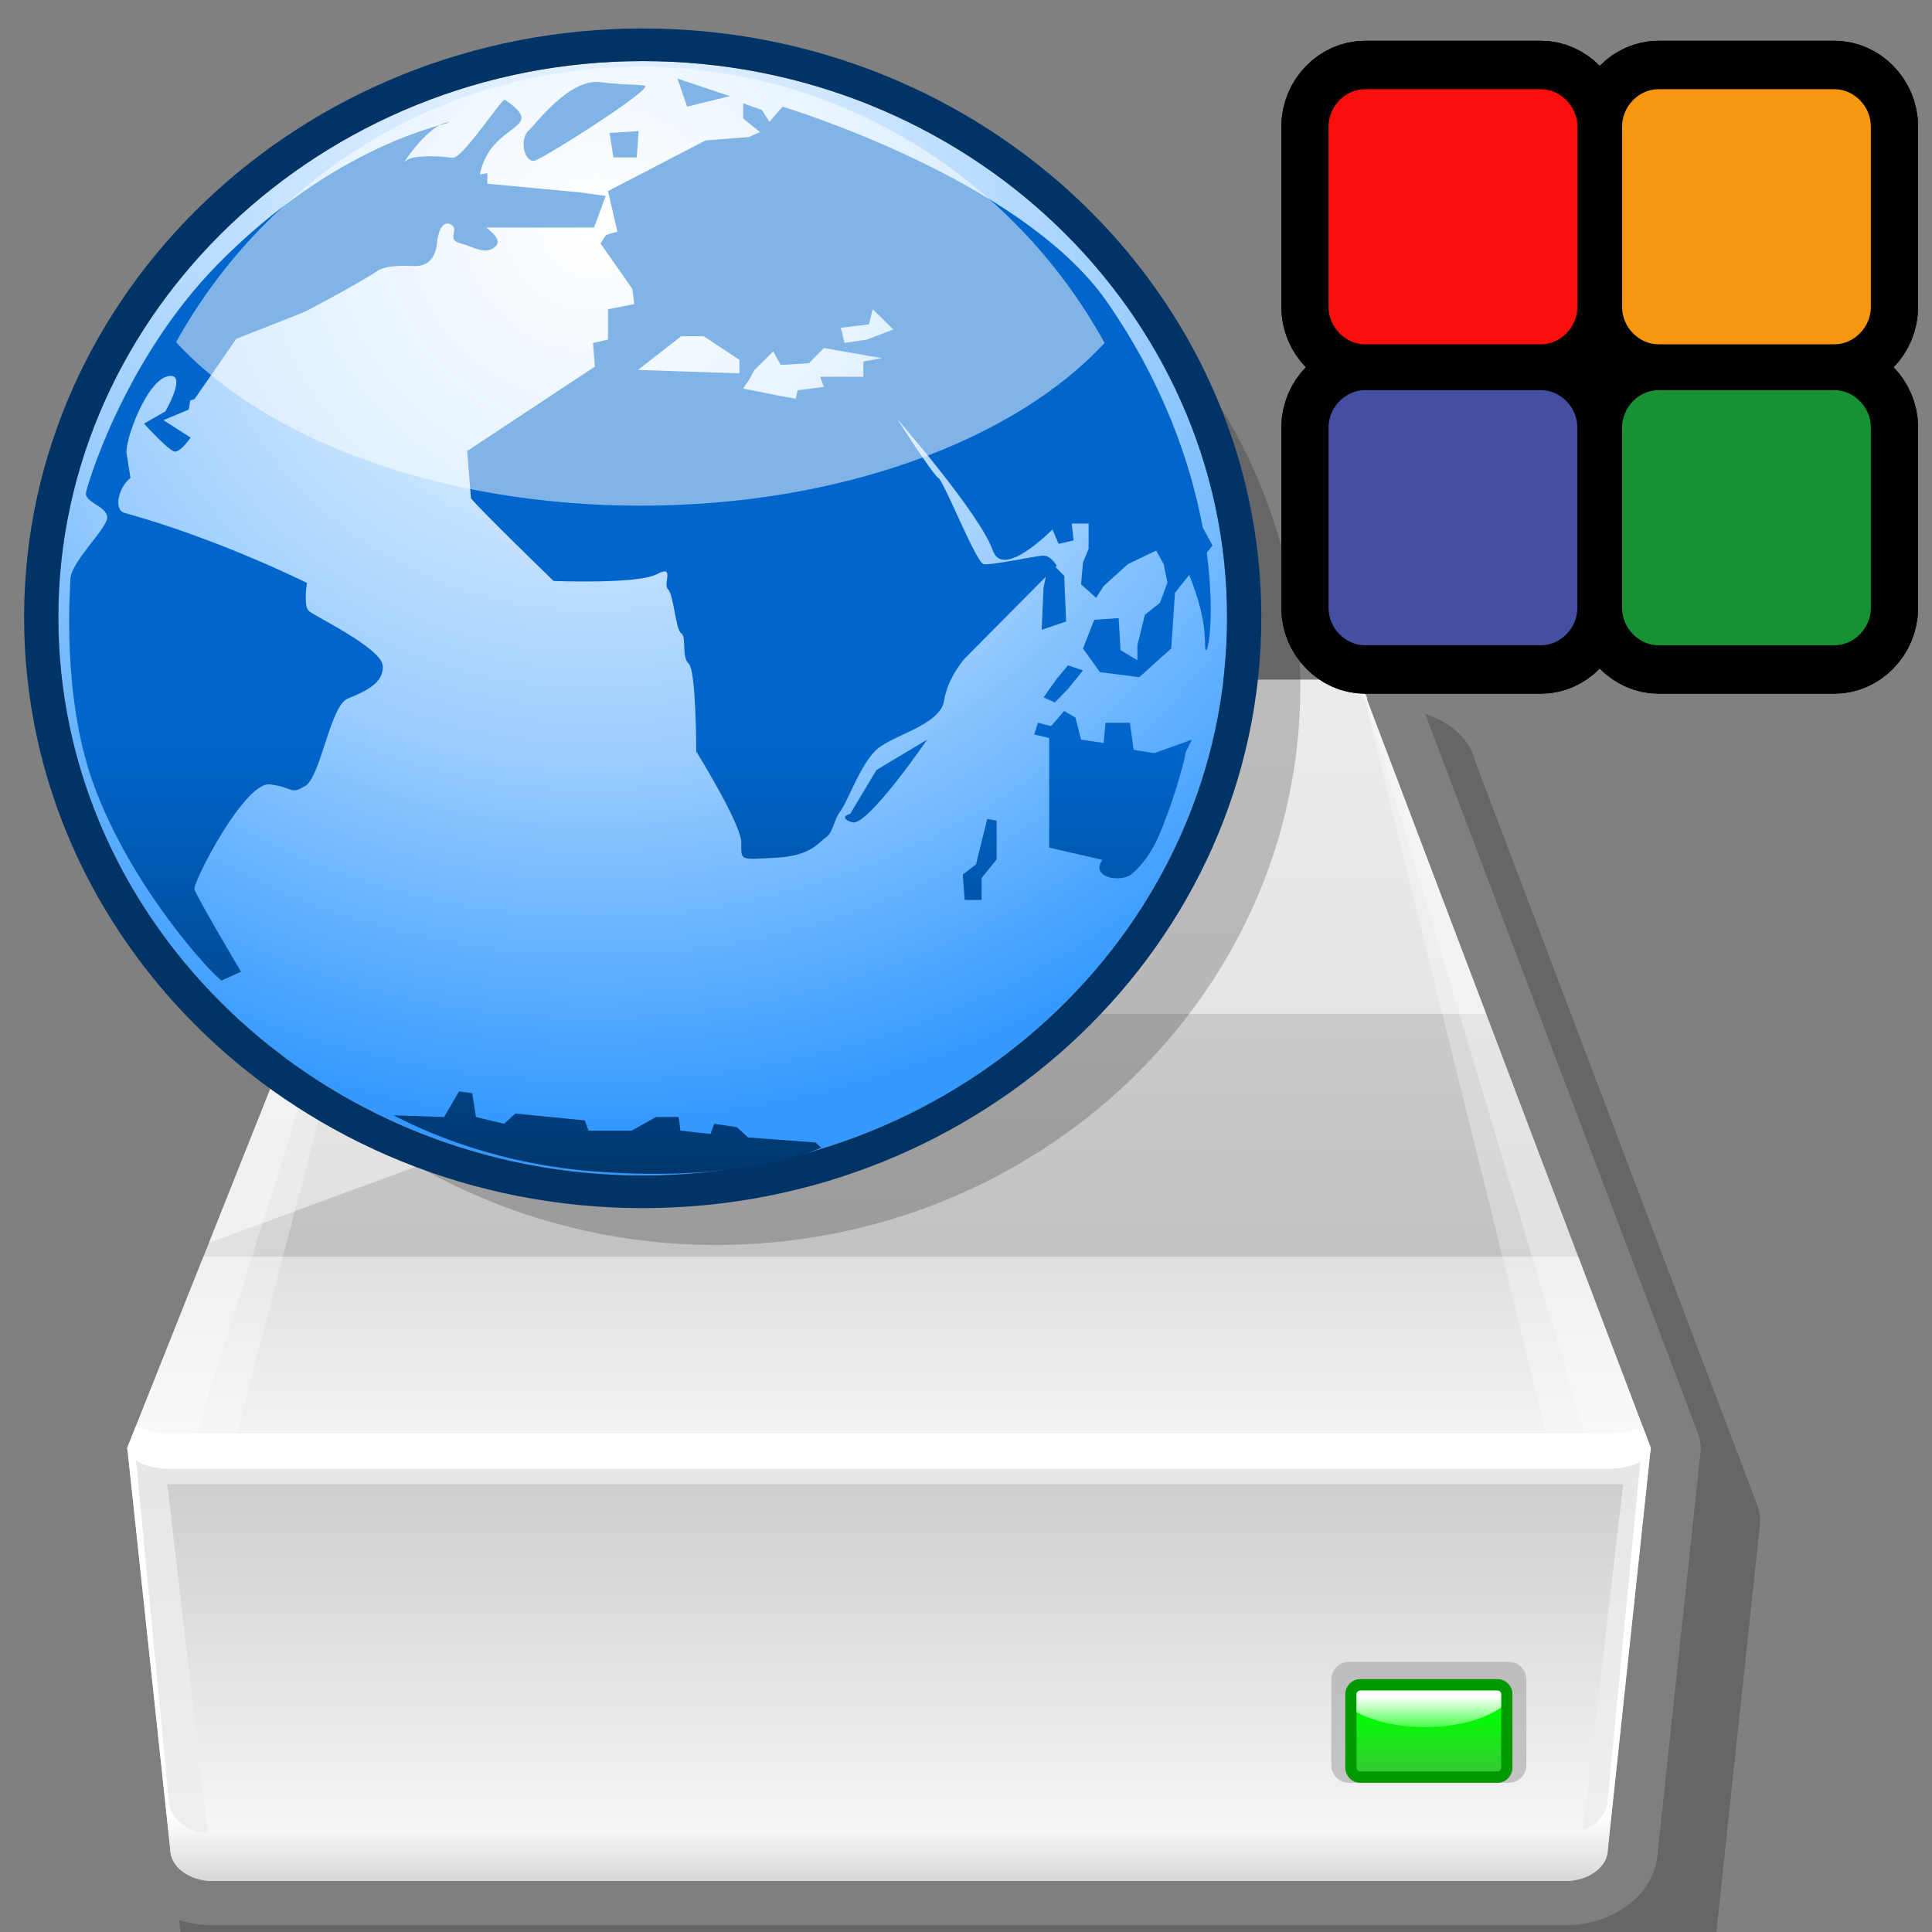 <?xml version="1.0" encoding="UTF-8" standalone="no"?>
<!DOCTYPE svg PUBLIC "-//W3C//DTD SVG 20010904//EN"
"http://www.w3.org/TR/2001/REC-SVG-20010904/DTD/svg10.dtd">
<!-- Created with Sodipodi ("http://www.sodipodi.com/") -->
<svg
   version="1"
   x="0"
   y="0"
   width="60"
   height="60"
   viewBox="0 0 256 256"
   id="svg153"
   xmlns="http://www.w3.org/2000/svg"
   xmlns:xlink="http://www.w3.org/1999/xlink"
   xmlns:sodipodi="http://sodipodi.sourceforge.net/DTD/sodipodi-0.dtd"
   sodipodi:version="0.32"
   sodipodi:docname="/home/cschalle/gnome-themes-extras/Nuvola/icons/scalable/filesystems/gnome-fs-smb.svg"
   sodipodi:docbase="/home/cschalle/gnome-themes-extras/Nuvola/icons/scalable/filesystems">
  <rect x="0" y="0" width="256" height="256" fill="#808080" stroke="none"/>
  <sodipodi:namedview
     id="base" />
  <defs
     id="defs177">
    <linearGradient
       x1="0"
       y1="0"
       x2="1"
       y2="0"
       id="linearGradient860"
       gradientUnits="objectBoundingBox"
       spreadMethod="pad">
      <stop
         style="stop-color:#0066cc;stop-opacity:1;"
         offset="0"
         id="stop862" />
      <stop
         style="stop-color:#003366;stop-opacity:1;"
         offset="0.994"
         id="stop861" />
    </linearGradient>
    <linearGradient
       x1="0.408"
       y1="323.974"
       x2="0.408"
       y2="622.171"
       id="linearGradient711"
       gradientUnits="userSpaceOnUse"
       gradientTransform="matrix(1,0,0,-1,123.153,547.5)"
       spreadMethod="pad">
      <stop
         style="stop-color:#f7f7f7;stop-opacity:1;"
         offset="0"
         id="stop161" />
      <stop
         style="stop-color:#bfbfbf;stop-opacity:1;"
         offset="1"
         id="stop162" />
      <midPointStop
         offset="0"
         style="stop-color:#F7F7F7"
         id="midPointStop714" />
      <midPointStop
         offset="0.5"
         style="stop-color:#F7F7F7"
         id="midPointStop715" />
      <midPointStop
         offset="1"
         style="stop-color:#BFBFBF"
         id="midPointStop165" />
    </linearGradient>
    <linearGradient
       x1="0.408"
       y1="353.236"
       x2="0.408"
       y2="427.374"
       id="linearGradient718"
       gradientUnits="userSpaceOnUse"
       gradientTransform="matrix(1,0,0,-1,123.153,547.5)"
       spreadMethod="pad">
      <stop
         style="stop-color:#f7f7f7;stop-opacity:1;"
         offset="0"
         id="stop168" />
      <stop
         style="stop-color:#d9d9d9;stop-opacity:1;"
         offset="1"
         id="stop720" />
      <midPointStop
         offset="0"
         style="stop-color:#F7F7F7"
         id="midPointStop170" />
      <midPointStop
         offset="0.5"
         style="stop-color:#F7F7F7"
         id="midPointStop722" />
      <midPointStop
         offset="1"
         style="stop-color:#D9D9D9"
         id="midPointStop723" />
    </linearGradient>
    <linearGradient
       x1="0.408"
       y1="357.537"
       x2="0.408"
       y2="422.601"
       id="XMLID_3_"
       gradientUnits="userSpaceOnUse"
       gradientTransform="matrix(1,0,0,-1,123.153,547.5)"
       spreadMethod="pad">
      <stop
         style="stop-color:#f7f7f7;stop-opacity:1;"
         offset="0"
         id="stop175" />
      <stop
         style="stop-color:#bfbfbf;stop-opacity:1;"
         offset="1"
         id="stop176" />
      <midPointStop
         offset="0"
         style="stop-color:#F7F7F7"
         id="midPointStop177" />
      <midPointStop
         offset="0.5"
         style="stop-color:#F7F7F7"
         id="midPointStop178" />
      <midPointStop
         offset="1"
         style="stop-color:#BFBFBF"
         id="midPointStop179" />
    </linearGradient>
    <linearGradient
       x1="0.409"
       y1="358.7"
       x2="0.409"
       y2="350.505"
       id="XMLID_4_"
       gradientUnits="userSpaceOnUse"
       gradientTransform="matrix(1,0,0,-1,123.153,547.5)"
       spreadMethod="pad">
      <stop
         style="stop-color:#ffffff;stop-opacity:1;"
         offset="0"
         id="stop182" />
      <stop
         style="stop-color:#d9d9d9;stop-opacity:1;"
         offset="1"
         id="stop183" />
      <midPointStop
         offset="0"
         style="stop-color:#FFFFFF"
         id="midPointStop184" />
      <midPointStop
         offset="0.5"
         style="stop-color:#FFFFFF"
         id="midPointStop185" />
      <midPointStop
         offset="1"
         style="stop-color:#D9D9D9"
         id="midPointStop186" />
    </linearGradient>
    <linearGradient
       x1="0.408"
       y1="517.115"
       x2="0.408"
       y2="424.254"
       id="XMLID_5_"
       gradientUnits="userSpaceOnUse"
       gradientTransform="matrix(1,0,0,-1,123.153,547.5)"
       spreadMethod="pad">
      <stop
         style="stop-color:#d9d9d9;stop-opacity:1;"
         offset="0"
         id="stop189" />
      <stop
         style="stop-color:#bfbfbf;stop-opacity:1;"
         offset="1"
         id="stop190" />
      <midPointStop
         offset="0"
         style="stop-color:#D9D9D9"
         id="midPointStop191" />
      <midPointStop
         offset="0.5"
         style="stop-color:#D9D9D9"
         id="midPointStop192" />
      <midPointStop
         offset="1"
         style="stop-color:#BFBFBF"
         id="midPointStop193" />
    </linearGradient>
    <linearGradient
       x1="0.408"
       y1="439.86"
       x2="0.408"
       y2="403.962"
       id="XMLID_6_"
       gradientUnits="userSpaceOnUse"
       gradientTransform="matrix(1,0,0,-1,123.153,547.5)"
       spreadMethod="pad">
      <stop
         style="stop-color:#d9d9d9;stop-opacity:1;"
         offset="0"
         id="stop196" />
      <stop
         style="stop-color:#f7f7f7;stop-opacity:1;"
         offset="1"
         id="stop197" />
      <midPointStop
         offset="0"
         style="stop-color:#D9D9D9"
         id="midPointStop198" />
      <midPointStop
         offset="0.5"
         style="stop-color:#D9D9D9"
         id="midPointStop199" />
      <midPointStop
         offset="1"
         style="stop-color:#F7F7F7"
         id="midPointStop200" />
    </linearGradient>
    <linearGradient
       x1="68.943"
       y1="503.633"
       x2="68.943"
       y2="490.72"
       id="XMLID_9_"
       gradientUnits="userSpaceOnUse"
       gradientTransform="matrix(1,0,0,-1,123.153,547.5)"
       spreadMethod="pad">
      <stop
         style="stop-color:#ffffff;stop-opacity:1;"
         offset="0"
         id="stop225" />
      <stop
         style="stop-color:#999999;stop-opacity:1;"
         offset="1"
         id="stop226" />
      <midPointStop
         offset="0"
         style="stop-color:#FFFFFF"
         id="midPointStop227" />
      <midPointStop
         offset="0.5"
         style="stop-color:#FFFFFF"
         id="midPointStop228" />
      <midPointStop
         offset="1"
         style="stop-color:#999999"
         id="midPointStop229" />
    </linearGradient>
    <linearGradient
       x1="125.856"
       y1="56.802"
       x2="125.856"
       y2="245.863"
       id="linearGradient863"
       xlink:href="#XMLID_6_"
       gradientUnits="userSpaceOnUse"
       gradientTransform="translate(-2.687254e-7,1.941693e-6)"
       spreadMethod="pad" />
  </defs>
  <g
     transform="translate(-5.762,51.859)"
     style="font-size:12;stroke:#000000;"
     id="Layer_2">
    <path
       d="M 256 256 L 0 256 L 0 0 L 256 0 L 256 256 z "
       style="opacity:0.2;fill:none;stroke:none;"
       id="path156" />
  </g>
  <path
     d="M 186.942 40.95 C 186.942 39.423 184.42 38.185 181.307 38.185 L 67.693 38.185 C 64.581 38.185 62.058 39.423 62.058 40.95 L 22.622 139.995 L 28.312 193.18 C 28.312 195.5 30.834 197.386 33.946 197.386 L 213.176 197.386 C 216.288 197.386 218.81 195.5 218.81 193.18 L 224.5 139.995 L 186.942 40.95 z "
     transform="translate(-5.762,51.859)"
     style="font-size:12;fill:#f7f7f7;"
     id="path157" />
  <path
     d="M 75.571 41.903 C 69.325 41.903 64.482 44.871 63.518 49.009 C 63.178 49.864 24.254 147.621 24.254 147.621 C 24.004 148.246 23.878 148.904 23.878 149.564 C 23.878 149.748 23.888 149.931 23.907 150.116 L 29.597 203.298 C 29.578 203.117 29.568 202.932 29.568 202.749 C 29.568 208.296 35.066 212.811 41.824 212.811 L 221.053 212.811 C 227.811 212.811 233.309 208.296 233.309 202.749 C 233.309 202.932 233.297 203.117 233.278 203.298 L 238.969 150.116 C 238.989 149.933 238.998 149.748 238.998 149.564 C 238.998 148.933 238.884 148.304 238.655 147.705 C 238.655 147.705 201.525 49.791 201.24 49.04 C 200.292 44.886 195.445 41.903 189.183 41.903 L 75.571 41.903 L 75.571 41.903 z "
     transform="translate(-5.762,51.858)"
     style="font-size:12;opacity:0.2;"
     id="path158" />
  <path
     d="M 67.693 32.333 C 61.447 32.333 56.604 35.301 55.64 39.439 C 55.3 40.294 16.376 138.051 16.376 138.051 C 16.127 138.676 16 139.334 16 139.995 C 16 140.178 16.01 140.361 16.029 140.546 L 21.719 193.729 C 21.7 193.547 21.69 193.362 21.69 193.18 C 21.69 198.727 27.189 203.241 33.946 203.241 L 213.176 203.241 C 219.935 203.241 225.433 198.727 225.433 193.18 C 225.433 193.362 225.42 193.547 225.402 193.729 L 231.092 140.546 C 231.113 140.363 231.122 140.178 231.122 139.995 C 231.122 139.363 231.007 138.734 230.778 138.135 C 230.778 138.135 193.649 40.221 193.364 39.47 C 192.416 35.317 187.569 32.333 181.307 32.333 L 67.693 32.333 L 67.693 32.333 z "
     transform="translate(-5.762,51.859)"
     style="font-size:12;fill:#7f7f7f;"
     id="path159" />
  <path
     d="M 186.942 40.95 C 186.942 39.423 184.42 38.185 181.307 38.185 L 67.693 38.185 C 64.581 38.185 62.058 39.423 62.058 40.95 L 22.622 139.995 L 28.312 193.18 C 28.312 195.5 30.834 197.386 33.946 197.386 L 213.176 197.386 C 216.288 197.386 218.81 195.5 218.81 193.18 L 224.5 139.995 L 186.942 40.95 z "
     transform="translate(-5.762,51.859)"
     style="font-size:12;"
     id="path717" />
  <path
     d="M 22.622 139.995 L 28.312 193.18 C 28.312 195.5 30.834 197.386 33.946 197.386 L 213.176 197.386 C 216.288 197.386 218.81 195.5 218.81 193.18 L 224.5 139.995 L 22.622 139.995 z "
     transform="translate(-5.762,51.859)"
     style="font-size:12;fill:url(#linearGradient863);"
     id="path173" />
  <path
     d="M 27.105 142.336 L 32.542 189.011 C 32.542 191.05 34.953 192.703 37.925 192.703 L 209.195 192.703 C 212.171 192.703 214.579 191.05 214.579 189.011 L 220.017 142.336 L 27.105 142.336 z "
     transform="translate(-4.939,54.328)"
     style="font-size:12;fill:url(#XMLID_3_);"
     id="path180" />
  <path
     d="M 218.81 186.438 C 218.81 189.018 216.285 191.112 213.168 191.112 L 33.742 191.112 C 30.629 191.112 28.103 189.018 28.103 186.438 L 23.624 139.997 L 22.623 139.997 L 28.313 193.181 C 28.313 195.502 30.835 197.388 33.947 197.388 L 213.177 197.388 C 216.289 197.388 218.812 195.502 218.812 193.181 L 224.501 139.997 L 223.287 139.997 L 218.81 186.438 z "
     transform="translate(-5.762,51.858)"
     style="font-size:12;fill:url(#XMLID_4_);"
     id="path187" />
  <path
     d="M 22.622 139.995 C 22.622 141.519 25.144 142.759 28.255 142.759 L 218.866 142.759 C 221.977 142.759 224.5 141.522 224.5 139.995 L 186.942 40.95 C 186.942 39.423 184.42 38.185 181.307 38.185 L 67.693 38.185 C 64.581 38.185 62.058 39.423 62.058 40.95 L 22.622 139.995 z "
     transform="translate(-5.762,51.859)"
     style="font-size:12;fill:url(#XMLID_5_);"
     id="path194" />
  <path
     d="M 22.622 139.995 C 22.622 141.519 25.144 142.759 28.255 142.759 L 218.866 142.759 C 221.977 142.759 224.5 141.522 224.5 139.995 L 214.896 114.663 L 32.708 114.663 L 22.622 139.995 z "
     transform="translate(-5.762,51.859)"
     style="font-size:12;fill:url(#XMLID_6_);"
     id="path201" />
  <path
     d="M 218.866 138.077 L 28.255 138.077 C 26.408 138.077 24.784 137.709 23.756 137.144 L 22.622 139.995 C 22.622 141.519 25.144 142.759 28.255 142.759 L 218.866 142.759 C 221.977 142.759 224.5 141.522 224.5 139.995 L 223.411 137.124 C 222.388 137.699 220.739 138.077 218.866 138.077 z "
     transform="translate(-5.762,51.859)"
     style="font-size:12;fill:#ffffff;"
     id="path202" />
  <g
     transform="translate(-5.762,51.859)"
     style="font-size:12;stroke:#000000;"
     id="g203">
    <path
       d="M 182.173 182.025 C 182.173 183.32 183.211 184.369 184.487 184.369 L 205.696 184.369 C 206.975 184.369 208.012 183.32 208.012 182.025 L 208.012 170.689 C 208.012 169.392 206.975 168.345 205.696 168.345 L 184.487 168.345 C 183.211 168.345 182.173 169.392 182.173 170.689 L 182.173 182.025 z "
       style="opacity:0.5;fill:#999999;stroke:none;"
       id="path204" />
    <path
       d="M 184.021 182.361 C 184.021 183.469 184.91 184.369 186.004 184.369 L 204.183 184.369 C 205.279 184.369 206.166 183.471 206.166 182.361 L 206.166 172.644 C 206.166 171.535 205.276 170.634 204.183 170.634 L 186.004 170.634 C 184.908 170.634 184.021 171.533 184.021 172.644 L 184.021 182.361 z "
       style="fill:#009900;stroke:none;"
       id="path205" />
    <linearGradient
       x1="71.94"
       y1="364.804"
       x2="71.94"
       y2="372.509"
       id="XMLID_7_"
       gradientUnits="userSpaceOnUse"
       gradientTransform="matrix(1,0,0,-1,123.153,547.5)"
       spreadMethod="pad">
      <stop
         style="stop-color:#33cc33;stop-opacity:1;"
         offset="0"
         id="stop207" />
      <stop
         style="stop-color:#00ff00;stop-opacity:1;"
         offset="1"
         id="stop208" />
      <midPointStop
         offset="0"
         style="stop-color:#33CC33"
         id="midPointStop209" />
      <midPointStop
         offset="0.5"
         style="stop-color:#33CC33"
         id="midPointStop210" />
      <midPointStop
         offset="1"
         style="stop-color:#00FF00"
         id="midPointStop211" />
    </linearGradient>
    <path
       d="M 186.004 172.145 C 185.73 172.145 185.508 172.37 185.508 172.647 L 185.508 182.362 C 185.508 182.637 185.73 182.865 186.004 182.865 L 204.183 182.865 C 204.457 182.865 204.679 182.637 204.679 182.362 L 204.679 172.647 C 204.679 172.37 204.457 172.145 204.183 172.145 L 186.004 172.145 z "
       style="fill:url(#XMLID_7_);stroke:none;"
       id="path212" />
    <linearGradient
       x1="71.94"
       y1="374.52"
       x2="71.94"
       y2="368.825"
       id="XMLID_8_"
       gradientUnits="userSpaceOnUse"
       gradientTransform="matrix(1,0,0,-1,123.153,547.5)"
       spreadMethod="pad">
      <stop
         style="stop-color:#ffffff;stop-opacity:1;"
         offset="0"
         id="stop214" />
      <stop
         style="stop-color:#00ff00;stop-opacity:1;"
         offset="1"
         id="stop215" />
      <midPointStop
         offset="0"
         style="stop-color:#FFFFFF"
         id="midPointStop216" />
      <midPointStop
         offset="0.5"
         style="stop-color:#FFFFFF"
         id="midPointStop217" />
      <midPointStop
         offset="1"
         style="stop-color:#00FF00"
         id="midPointStop218" />
    </linearGradient>
    <path
       d="M 204.183 172.145 L 186.004 172.145 C 185.73 172.145 185.508 172.37 185.508 172.647 L 185.508 175.004 C 187.746 176.229 190.987 177 194.599 177 C 198.781 177 202.474 175.962 204.679 174.383 L 204.679 172.647 C 204.679 172.368 204.457 172.145 204.183 172.145 z "
       style="fill:url(#XMLID_8_);stroke:none;"
       id="path219" />
  </g>
  <path
     d="M 224.5 139.995 L 186.942 40.95 C 186.942 39.423 184.42 38.185 181.307 38.185 C 184.418 38.185 186.942 40.079 186.942 42.415 L 211.813 142.758 L 218.866 142.758 C 221.979 142.759 224.5 141.521 224.5 139.995 z "
     transform="translate(-5.762,51.859)"
     style="font-size:12;opacity:0.3;fill:#ffffff;"
     id="path220" />
  <path
     d="M 67.693 38.186 C 64.581 38.186 62.058 39.424 62.058 40.951 L 22.622 139.996 C 22.622 141.521 25.144 142.76 28.255 142.76 L 35.942 142.76 L 62.058 42.416 C 62.058 40.079 64.581 38.186 67.693 38.186 z "
     transform="translate(-5.762,51.859)"
     style="font-size:12;opacity:0.3;fill:#ffffff;"
     id="path221" />
  <path
     d="M 67.693 38.186 C 64.581 38.186 62.058 39.424 62.058 40.951 L 22.622 139.996 C 22.622 141.521 25.144 142.76 28.255 142.76 L 30.338 142.76 L 62.058 41.695 C 62.058 39.756 64.581 38.186 67.693 38.186 z "
     transform="translate(-5.762,51.859)"
     style="font-size:12;opacity:0.3;fill:#ffffff;"
     id="path222" />
  <path
     d="M 224.5 139.995 L 186.942 40.95 C 186.942 39.423 184.42 38.185 181.307 38.185 C 184.418 38.185 186.942 39.756 186.942 41.693 L 217.151 142.758 L 218.866 142.758 C 221.979 142.759 224.5 141.521 224.5 139.995 z "
     transform="translate(-5.762,51.859)"
     style="font-size:12;opacity:0.3;fill:#ffffff;"
     id="path223" />
  <path
     d="M 186.942 40.95 L 197.25 68.136 C 197.251 68.136 197.251 68.136 197.251 68.136 L 186.942 40.95 z "
     transform="translate(-5.762,51.859)"
     style="font-size:12;opacity:0.4;fill:url(#XMLID_9_);"
     id="path230" />
  <path
     d="M 115.857 82.485 L 202.692 82.485 L 186.942 40.95 C 186.942 39.423 184.42 38.185 181.307 38.185 L 67.693 38.185 C 64.581 38.185 62.058 39.423 62.058 40.95 L 33.438 112.829 L 115.857 82.485 z "
     transform="translate(-5.762,51.859)"
     style="font-size:12;opacity:0.5;fill:#ffffff;"
     id="path231" />
  <g
     transform="matrix(0.69,0,0,0.658,-1.883,-0.836)"
     style="font-size:12;stroke:#000000;"
     id="Layer_1">
    <path
       d="M 256 256 L 0 256 L 0 0 L 256 0 L 256 256 z "
       style="opacity:0.2;fill:none;stroke:none;"
       id="path155" />
    <radialGradient
       cx="116.817"
       cy="47.08"
       fx="116.817"
       fy="47.08"
       r="182.337"
       id="XMLID_1_"
       gradientUnits="userSpaceOnUse"
       spreadMethod="pad">
      <stop
         style="stop-color:#ffffff;stop-opacity:1;"
         offset="0"
         id="stop157" />
      <stop
         style="stop-color:#99ccff;stop-opacity:1;"
         offset="0.595"
         id="stop158" />
      <stop
         style="stop-color:#3399ff;stop-opacity:1;"
         offset="0.994"
         id="stop159" />
      <midPointStop
         offset="0"
         style="stop-color:#FFFFFF"
         id="midPointStop160" />
      <midPointStop
         offset="0.5"
         style="stop-color:#FFFFFF"
         id="midPointStop161" />
      <midPointStop
         offset="0.596"
         style="stop-color:#99CCFF"
         id="midPointStop162" />
      <midPointStop
         offset="0.5"
         style="stop-color:#99CCFF"
         id="midPointStop163" />
      <midPointStop
         offset="0.994"
         style="stop-color:#3399FF"
         id="midPointStop164" />
    </radialGradient>
    <path
       d="M 126.148 237.98 C 188.107 237.98 238.371 187.507 238.371 125.585 C 238.371 64.057 188.109 13.575 126.148 13.575 C 64.628 13.578 13.935 64.057 13.935 125.585 C 13.936 187.508 64.629 237.98 126.148 237.98 z "
       style="fill:url(#XMLID_1_);stroke:none;"
       id="path165" />
    <path
       d="M 212.02 53.625 C 228.459 73.136 238.372 98.27 238.372 125.586 C 238.372 187.508 188.108 237.981 126.149 237.981 C 99.02 237.981 73.999 228.162 54.5 211.877 C 75.159 236.373 106.01 251.981 140.214 251.981 C 202.173 251.981 252.437 201.508 252.437 139.586 C 252.436 105.177 236.713 74.227 212.02 53.625 z "
       style="opacity:0.2;stroke:none;"
       id="path166" />
    <path
       d="M 126.148 7 C 60.647 7.003 7.359 60.201 7.359 125.586 C 7.359 191.186 60.647 244.557 126.148 244.557 C 191.654 244.557 244.947 191.186 244.947 125.586 C 244.947 60.197 191.654 7 126.148 7 z M 126.148 237.98 C 64.628 237.98 13.935 187.507 13.935 125.585 C 13.935 64.057 64.628 13.578 126.148 13.575 C 188.109 13.575 238.371 64.057 238.371 125.585 C 238.371 187.508 188.107 237.98 126.148 237.98 z "
       style="fill:#003366;stroke:none;"
       id="path167" />
    <linearGradient
       x1="125.856"
       y1="56.802"
       x2="125.856"
       y2="245.863"
       id="XMLID_2_"
       xlink:href="#linearGradient860"
       gradientUnits="userSpaceOnUse"
       spreadMethod="pad">
      <midPointStop
         offset="0"
         style="stop-color:#0066CC"
         id="midPointStop171" />
      <midPointStop
         offset="0.5"
         style="stop-color:#0066CC"
         id="midPointStop172" />
      <midPointStop
         offset="0.994"
         style="stop-color:#003366"
         id="midPointStop173" />
    </linearGradient>
    <path
       d="M 88.875 25.919 C 88.32 25.919 87.713 26.148 87.09 26.5 C 88.55 26.071 89.237 25.919 88.875 25.919 z M 125.005 32.969 L 125.369 27.684 L 119.79 28.035 L 120.528 32.97 L 125.005 32.97 L 125.005 32.969 z M 62.056 124.314 C 60.935 123.254 61.685 118.668 61.685 118.668 C 61.685 118.668 44.921 109.857 26.67 104.563 C 24.419 103.91 25.556 99.276 27.782 97.518 L 27.039 92.565 C 26.67 90.106 30.767 78.116 34.864 77.063 C 38.963 75.999 34.492 84.111 34.492 84.111 L 30.395 86.58 C 30.395 86.58 35.234 92.218 36.357 92.218 C 37.471 92.218 39.334 89.396 39.334 89.396 L 34.121 85.88 L 38.965 83.757 L 39.268 81.898 L 40.081 81.641 L 48.097 69.498 C 53.638 67.231 60.446 64.422 61.313 64.007 C 62.803 63.306 73.232 57.317 75.094 55.903 C 76.961 54.487 81.051 54.846 82.537 54.846 C 84.034 54.846 86.268 54.138 86.638 50.253 C 87.01 46.375 88.503 45.669 89.622 46.73 C 90.738 47.783 88.5 49.548 91.11 50.253 C 93.717 50.962 95.947 52.725 97.814 50.962 C 99.176 49.669 97.354 48.199 96.126 47.088 L 116.807 47.088 L 119.047 40.73 L 114.205 40.026 L 96.319 38.264 L 96.319 36.147 L 94.893 36.388 C 96.83 25.749 108.331 27.502 99.674 21.343 C 99.148 20.965 91.573 33.279 89.646 33.039 C 86.154 32.579 81.642 32.543 80.678 33.677 C 79.409 35.176 83.535 28.519 87.09 26.5 C 81.418 28.172 63.496 34.303 44.548 54.486 C 26.436 73.78 19.214 99.773 19.214 100.683 C 19.214 102.444 22.942 103.152 23.315 105.27 C 23.688 107.376 16.241 114.437 16.241 117.963 C 16.241 119.588 14.483 141.324 20.704 159.23 C 27.973 180.126 43.487 197.578 45.291 198.726 L 49.012 196.956 C 49.012 196.956 40.446 181.796 40.074 180.38 C 39.705 178.976 49.758 158.519 54.603 159.23 C 59.442 159.923 58.328 161.345 61.308 159.58 C 64.286 157.82 66.148 143.351 69.5 141.951 C 72.855 140.533 76.577 138.773 76.211 135.248 C 75.832 131.713 63.17 125.371 62.052 124.314 L 62.056 124.314 z M 142.884 20.629 L 132.828 17.099 L 134.691 22.747 L 142.884 20.629 z M 105.261 33.678 C 106.382 33.678 128.73 18.872 126.493 18.514 C 124.263 18.164 123.887 18.514 117.92 17.809 C 111.965 17.102 105.626 26.274 104.142 27.686 C 102.656 29.101 103.157 33.678 105.261 33.678 z M 207.816 140.012 L 210.701 136.27 L 207.816 135.254 L 205.653 137.975 L 203.132 141.705 L 205.294 142.728 L 207.816 140.012 z M 220.43 152.256 L 219.708 146.815 L 215.031 146.815 L 214.668 150.889 L 210.335 150.217 L 209.26 145.793 L 207.099 144.436 L 204.569 147.491 L 202.053 146.815 L 201.327 149.186 L 204.214 149.877 L 204.214 171.965 L 214.416 174.42 C 214.182 174.828 214.005 175.172 213.945 175.358 C 213.218 177.741 216.826 178.768 219.344 177.741 C 220.286 177.366 223.252 174.366 225.115 169.932 C 227.713 163.754 229.981 155.598 230.437 152.715 L 231.606 150.219 L 224.394 152.934 L 220.427 152.26 L 220.43 152.256 z M 235.574 111.124 L 233.692 107.479 C 231.463 94.907 226.349 78.809 215.392 62.179 C 198.899 37.178 153.012 22.757 153.012 22.757 L 150.494 25.809 L 149.049 23.437 L 145.442 22.072 L 145.442 25.131 L 148.692 27.856 L 146.528 28.874 L 138.234 29.55 L 119.488 39.751 L 121.285 47.906 L 119.119 48.592 L 118.047 50.287 L 124.173 59.459 L 124.534 62.524 L 119.488 63.542 L 119.488 69.656 L 116.606 70.335 L 116.969 75.096 L 92.448 92.096 L 93.171 101.603 C 94.969 103.986 109.036 118.265 109.036 118.265 C 109.036 118.265 125.254 118.936 128.862 116.904 C 132.467 114.865 129.942 118.94 131.026 119.961 C 132.106 120.988 132.467 128.117 133.546 128.8 C 134.626 129.478 133.546 133.553 134.989 134.92 C 136.43 136.27 136.43 152.596 136.43 152.596 C 136.43 152.596 145.083 167.203 145.083 170.948 C 145.083 174.684 144.722 174.344 151.575 174.007 C 158.425 173.667 159.864 170.948 161.303 169.933 C 162.751 168.91 162.751 166.529 164.195 164.488 C 165.64 162.445 168.154 154.633 171.405 151.918 C 174.646 149.191 183.3 147.15 184.017 142.398 C 184.738 137.638 187.983 133.896 187.983 133.896 L 203.57 117.409 L 203.132 119.626 L 202.769 128.114 L 207.457 126.419 L 207.1 117.236 L 205.414 115.457 L 205.654 115.198 C 205.654 115.198 204.569 113.162 203.133 113.162 C 201.691 113.162 193.032 115.198 191.596 114.861 C 190.151 114.519 184.018 98.203 182.938 97.53 C 181.856 96.849 175.01 85.631 175.01 85.631 C 175.01 85.631 190.87 104.667 193.394 112.14 C 194.858 116.494 200.36 112.442 204.837 107.897 L 206.021 110.785 L 208.901 110.098 L 208.54 106.701 L 211.783 106.701 L 211.783 111.8 L 210.703 114.52 L 210.332 118.935 L 213.221 121.661 L 214.667 119.285 L 219.344 114.862 L 224.757 112.141 L 226.2 114.862 L 226.923 118.603 L 225.475 122.679 L 222.595 125.058 L 221.152 131.178 L 221.152 134.229 L 217.912 132.194 L 217.551 125.739 L 212.865 126.083 L 210.704 131.853 L 213.948 136.622 L 221.516 137.64 L 227.649 131.854 L 228.367 120.648 L 231.093 117.047 C 232.87 121.613 234.139 126.392 234.139 130.842 C 234.139 135.722 236.369 127.461 234.471 112.578 L 235.577 111.125 L 235.577 111.124 L 235.574 111.124 z M 144.722 76.456 L 125.256 75.766 L 133.541 68.973 L 137.871 68.973 L 144.721 73.727 L 144.721 76.455 L 144.722 76.456 z M 168.521 74.078 L 168.521 77.137 L 160.23 77.137 L 160.95 79.179 L 155.899 79.863 L 155.541 81.556 L 151.937 80.882 L 145.445 79.514 L 146.529 77.82 L 147.612 75.772 L 151.215 72.038 L 152.66 74.759 L 158.07 74.417 L 160.951 71.356 L 172.123 73.396 L 168.522 74.082 L 168.522 74.078 L 168.521 74.078 z M 169.235 69.654 L 164.914 70.333 L 164.194 67.27 L 169.594 66.593 L 170.32 63.536 L 174.293 67.62 L 169.235 69.649 L 169.235 69.654 L 169.235 69.654 z M 190.149 175.355 L 187.623 177.394 L 187.982 182.499 L 191.228 182.499 L 191.228 178.087 L 194.117 174.339 L 194.117 166.525 L 192.312 166.175 L 190.153 175.355 L 190.149 175.355 z M 166 165.17 C 166 165.17 163.475 165.834 166.355 166.861 C 169.235 167.886 180.775 150.216 180.775 150.216 L 171.04 156.325 L 165.996 165.169 L 166 165.169 L 166 165.17 z M 146.374 230.313 L 144.218 228.258 L 139.89 227.569 L 139.172 229.626 L 133.406 228.948 L 133.044 226.21 L 128.72 226.21 L 124.035 228.948 L 115.749 228.948 L 115.03 226.891 L 101.7 225.516 L 99.534 227.569 L 94.133 226.21 L 93.412 221.409 L 90.89 221.059 L 88.007 226.209 L 78.281 225.863 C 80.018 226.687 94.548 235.351 116.826 237.164 C 146.373 239.553 160.427 232.371 160.427 232.371 L 159.345 231.34 L 146.373 230.317 L 146.373 230.313 L 146.374 230.313 z "
       style="fill:url(#XMLID_2_);stroke:none;"
       id="path174" />
    <path
       d="M 125.77 103.102 C 164.208 103.102 197.646 89.857 214.849 70.337 C 197.526 37.273 164.053 14.707 125.606 14.707 C 87.495 14.709 53.977 37.199 36.542 70.17 C 53.701 89.782 87.222 103.102 125.77 103.102 z "
       style="opacity:0.5;fill:#ffffff;stroke:none;"
       id="path175" />
  </g>
  <g
     id="Layer_x0020_6"
     style="fill-rule:nonzero;clip-rule:nonzero;fill:none;stroke:#000000;stroke-width:3.378;stroke-miterlimit:4;"
     transform="matrix(3.704,0,0,3.798,4.176,-127.188)">
    <g
       id="g1530">
      <g
         id="g1531">
        <g
           id="g1532">
          <path
             style="fill:#454FA2;stroke:none;"
             d="M55.3,54.7c0,0.7-0.6,1.3-1.3,1.3h-6.3c-0.7,0-1.3-0.6-1.3-1.3v-6.3c0-0.7,0.6-1.3,1.3-1.3H54c0.7,0,1.3,0.6,1.3,1.3v6.3z"
             id="path1533" />
        </g>
        <g
           id="g1534">
          <path
             style="fill:#169133;stroke:none;"
             d="M65.8,54.7c0,0.7-0.6,1.3-1.3,1.3h-6.3c-0.7,0-1.3-0.6-1.3-1.3v-6.3c0-0.7,0.6-1.3,1.3-1.3h6.3c0.7,0,1.3,0.6,1.3,1.3v6.3z"
             id="path1535" />
        </g>
        <g
           id="g1536">
          <path
             style="fill:#F79710;stroke:none;"
             d="M65.8,44.2c0,0.7-0.6,1.3-1.3,1.3h-6.3c-0.7,0-1.3-0.6-1.3-1.3v-6.3c0-0.7,0.6-1.3,1.3-1.3h6.3c0.7,0,1.3,0.6,1.3,1.3v6.3z"
             id="path1537" />
        </g>
        <g
           id="g1538">
          <path
             style="fill:#FB0F0C;stroke:none;"
             d="M55.3,44.2c0,0.7-0.6,1.3-1.3,1.3h-6.3c-0.7,0-1.3-0.6-1.3-1.3v-6.3c0-0.7,0.6-1.3,1.3-1.3H54c0.7,0,1.3,0.6,1.3,1.3v6.3z"
             id="path1539" />
        </g>
      </g>
      <g
         id="g1540">
        <g
           id="g1541">
          <path
             d="M55.3,54.7c0,0.7-0.6,1.3-1.3,1.3h-6.3c-0.7,0-1.3-0.6-1.3-1.3v-6.3c0-0.7,0.6-1.3,1.3-1.3H54c0.7,0,1.3,0.6,1.3,1.3v6.3z"
             id="path1542" />
          <path
             d="M55.3,54.7c0,0.7-0.6,1.3-1.3,1.3h-6.3c-0.7,0-1.3-0.6-1.3-1.3v-6.3c0-0.7,0.6-1.3,1.3-1.3H54c0.7,0,1.3,0.6,1.3,1.3v6.3z"
             id="path1543" />
        </g>
        <g
           id="g1544">
          <path
             d="M65.8,54.7c0,0.7-0.6,1.3-1.3,1.3h-6.3c-0.7,0-1.3-0.6-1.3-1.3v-6.3c0-0.7,0.6-1.3,1.3-1.3h6.3c0.7,0,1.3,0.6,1.3,1.3v6.3z"
             id="path1545" />
          <path
             d="M65.8,54.7c0,0.7-0.6,1.3-1.3,1.3h-6.3c-0.7,0-1.3-0.6-1.3-1.3v-6.3c0-0.7,0.6-1.3,1.3-1.3h6.3c0.7,0,1.3,0.6,1.3,1.3v6.3z"
             id="path1546" />
        </g>
        <g
           id="g1547">
          <path
             d="M65.8,44.2c0,0.7-0.6,1.3-1.3,1.3h-6.3c-0.7,0-1.3-0.6-1.3-1.3v-6.3c0-0.7,0.6-1.3,1.3-1.3h6.3c0.7,0,1.3,0.6,1.3,1.3v6.3z"
             id="path1548" />
          <path
             d="M65.8,44.2c0,0.7-0.6,1.3-1.3,1.3h-6.3c-0.7,0-1.3-0.6-1.3-1.3v-6.3c0-0.7,0.6-1.3,1.3-1.3h6.3c0.7,0,1.3,0.6,1.3,1.3v6.3z"
             id="path1549" />
        </g>
        <g
           id="g1550">
          <path
             d="M55.3,44.2c0,0.7-0.6,1.3-1.3,1.3h-6.3c-0.7,0-1.3-0.6-1.3-1.3v-6.3c0-0.7,0.6-1.3,1.3-1.3H54c0.7,0,1.3,0.6,1.3,1.3v6.3z"
             id="path1551" />
          <path
             d="M55.3,44.2c0,0.7-0.6,1.3-1.3,1.3h-6.3c-0.7,0-1.3-0.6-1.3-1.3v-6.3c0-0.7,0.6-1.3,1.3-1.3H54c0.7,0,1.3,0.6,1.3,1.3v6.3z"
             id="path1552" />
        </g>
      </g>
    </g>
    <g
       id="g1553">
      <g
         id="g1554">
        <path
           style="fill:#454FA2;stroke:none;"
           d="M55.3,54.7c0,0.7-0.6,1.3-1.3,1.3h-6.3c-0.7,0-1.3-0.6-1.3-1.3v-6.3c0-0.7,0.6-1.3,1.3-1.3H54c0.7,0,1.3,0.6,1.3,1.3v6.3z"
           id="path1555" />
      </g>
      <g
         id="g1556">
        <path
           style="fill:#169133;stroke:none;"
           d="M65.8,54.7c0,0.7-0.6,1.3-1.3,1.3h-6.3c-0.7,0-1.3-0.6-1.3-1.3v-6.3c0-0.7,0.6-1.3,1.3-1.3h6.3c0.7,0,1.3,0.6,1.3,1.3v6.3z"
           id="path1557" />
      </g>
      <g
         id="g1558">
        <path
           style="fill:#F79710;stroke:none;"
           d="M65.8,44.2c0,0.7-0.6,1.3-1.3,1.3h-6.3c-0.7,0-1.3-0.6-1.3-1.3v-6.3c0-0.7,0.6-1.3,1.3-1.3h6.3c0.7,0,1.3,0.6,1.3,1.3v6.3z"
           id="path1559" />
      </g>
      <g
         id="g1560">
        <path
           style="fill:#FB0F0C;stroke:none;"
           d="M55.3,44.2c0,0.7-0.6,1.3-1.3,1.3h-6.3c-0.7,0-1.3-0.6-1.3-1.3v-6.3c0-0.7,0.6-1.3,1.3-1.3H54c0.7,0,1.3,0.6,1.3,1.3v6.3z"
           id="path1561" />
      </g>
    </g>
  </g>
</svg>
